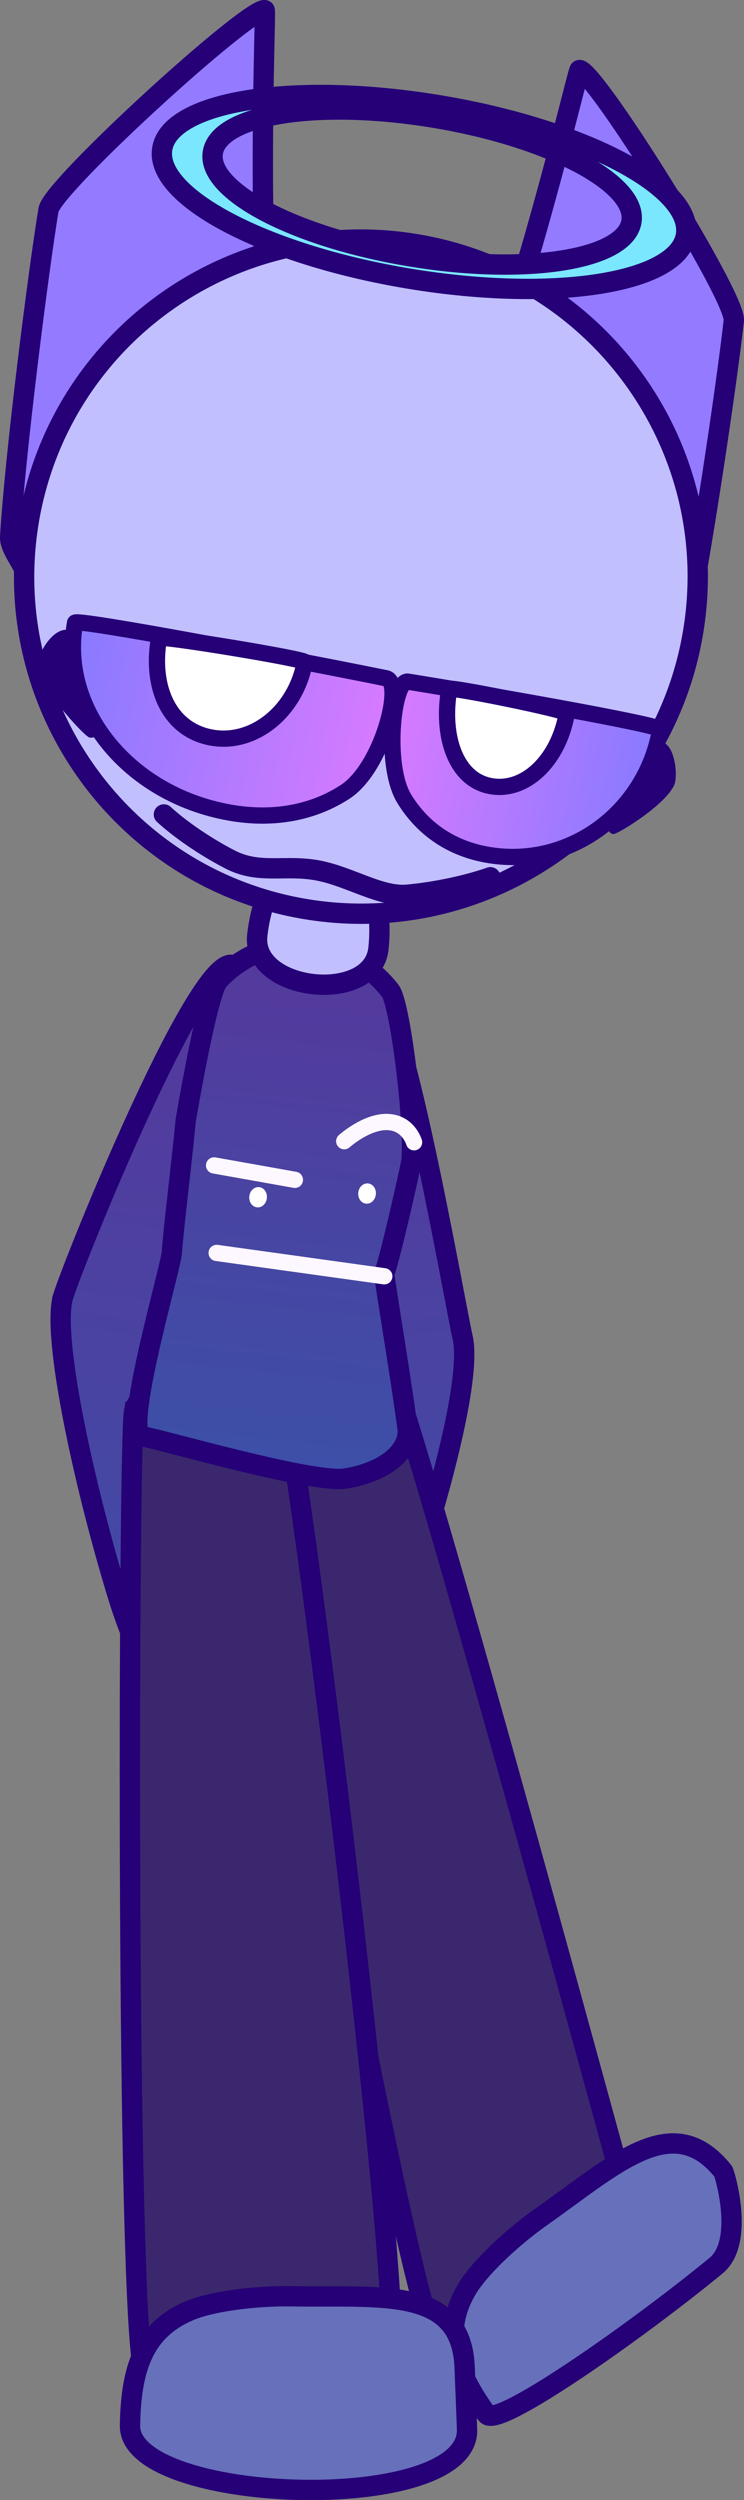 <svg version="1.1" xmlns="http://www.w3.org/2000/svg" xmlns:xlink="http://www.w3.org/1999/xlink" width="91.527" height="307.328" viewBox="0,0,91.527,307.328"><rect x="0" y="0" width="91.527" height="307.328" fill="#808080" stroke="none"/><defs><linearGradient x1="343.789" y1="149.904" x2="352.961" y2="255.503" gradientUnits="userSpaceOnUse" id="color-1"><stop offset="0" stop-color="#55389c"/><stop offset="1" stop-color="#3c50a8"/></linearGradient><linearGradient x1="302.999" y1="149.904" x2="289.917" y2="255.503" gradientUnits="userSpaceOnUse" id="color-2"><stop offset="0" stop-color="#55389c"/><stop offset="1" stop-color="#3c50a8"/></linearGradient><linearGradient x1="327.858" y1="149.307" x2="320.8" y2="213.877" gradientUnits="userSpaceOnUse" id="color-3"><stop offset="0" stop-color="#55389c"/><stop offset="1" stop-color="#3c50a8"/></linearGradient><linearGradient x1="297.146" y1="109.515" x2="341.934" y2="117.59" gradientUnits="userSpaceOnUse" id="color-4"><stop offset="0" stop-color="#887aff"/><stop offset="1" stop-color="#e27aff"/></linearGradient><linearGradient x1="369.126" y1="122.63" x2="332.777" y2="115.836" gradientUnits="userSpaceOnUse" id="color-5"><stop offset="0" stop-color="#887aff"/><stop offset="1" stop-color="#e27aff"/></linearGradient></defs><g transform="translate(-287.91,-32.966)"><g data-paper-data="{&quot;isPaintingLayer&quot;:true}" fill-rule="nonzero" stroke-linejoin="miter" stroke-miterlimit="10" stroke-dasharray="" stroke-dashoffset="0" style="mix-blend-mode: normal"><path d="M334.008,154.942c3.12,-0.551 9.751,37.673 10.82,42.454c1.651,7.385 -8.116,36.106 -8.833,36.233c-0.476,0.084 -9.411,-77.375 -1.987,-78.687z" data-paper-data="{&quot;index&quot;:null}" fill="url(#color-1)" stroke="#250077" stroke-width="2.5" stroke-linecap="butt"/><path d="M318.858,207.431c-0.146,-4.898 13.746,-9.354 15.511,-9.876c1.813,-0.537 30.021,103.852 30.409,104.942c0.891,2.509 -19.467,29.343 -23.781,17.199c-4.948,-13.93 -22.03,-108.629 -22.138,-112.265z" fill="#3b276d" stroke="#250077" stroke-width="2.5" stroke-linecap="butt"/><path d="M345.395,314.286c1.658,-2.753 5.796,-6.486 9.075,-8.798c9.295,-6.554 16.255,-13.311 22.41,-5.603c0.157,0.196 2.713,8.629 -0.885,11.59c-9.303,7.657 -26.891,20.116 -28.216,18.261c-3.939,-5.515 -5.546,-10.199 -2.384,-15.449z" fill="#6770bb" stroke="#250077" stroke-width="2.5" stroke-linecap="butt"/><path d="M290.951,103.283c-0.061,-0.888 -1.872,-2.884 -1.788,-4.328c0.584,-9.997 3.462,-32.601 4.714,-40.197c0.476,-2.887 24.618,-24.864 26.593,-24.539c0.148,0.024 -0.433,12.601 -0.145,27.646c0.381,19.915 1.626,43.676 1.626,43.676c0,0 -30.91,-0.94 -31.001,-2.257z" fill="#947aff" stroke="#250077" stroke-width="2.5" stroke-linecap="butt"/><path d="M338.516,109.841c0,0 7.617,-22.541 13.363,-41.613c4.341,-14.407 7.179,-26.674 7.328,-26.657c1.989,0.22 19.298,27.901 18.976,30.809c-0.847,7.652 -4.18,30.194 -6.319,39.977c-0.309,1.413 -2.591,2.846 -2.89,3.684c-0.443,1.244 -30.458,-6.2 -30.458,-6.2z" data-paper-data="{&quot;index&quot;:null}" fill="#947aff" stroke="#250077" stroke-width="2.5" stroke-linecap="butt"/><path d="M295.69,192.291c1.525,-4.781 16.274,-41.276 20.724,-40.725c11.266,1.396 2.083,90.438 -9.183,89.043c0,0 -2.705,-4.653 -4.709,-11.105c-3.939,-12.683 -8.393,-32.318 -6.831,-37.212z" fill="url(#color-2)" stroke="#250077" stroke-width="2.5" stroke-linecap="butt"/><path d="M304.396,206.509c0.875,-4.904 15.399,-6.499 17.235,-6.659c1.887,-0.164 16.466,119.75 14.194,122.395c-8.051,9.371 -28.766,13.913 -30.466,0.946c-1.95,-14.874 -1.613,-113.042 -0.964,-116.682z" fill="#3b276d" stroke="#250077" stroke-width="2.5" stroke-linecap="butt"/><path d="M314.744,153.522c2.564,-2.871 6.721,-4.744 10.609,-4.478c4.59,0.313 8.483,2.977 10.583,5.741c1.159,1.525 2.954,15.441 2.617,20.696c-0.045,0.708 -3.055,13.848 -3.39,13.95c-0.099,0.03 2.023,12.625 2.876,19.051c0.359,2.702 -2.549,5.412 -7.665,6.235c-3.977,0.64 -23.051,-4.931 -24.971,-5.192c-2.489,-0.339 3.495,-20.573 3.645,-22.592c0.25,-3.368 1.108,-10.073 1.717,-16.296c0,0 2.626,-15.598 3.981,-17.115z" fill="url(#color-3)" stroke="#250077" stroke-width="2.5" stroke-linecap="butt"/><path d="M328.375,136.299c4.116,0.45 6.843,6.399 6.09,13.288c-0.753,6.889 -15.66,5.259 -14.907,-1.629c0.753,-6.889 4.7,-12.109 8.817,-11.659z" fill="#c2bfff" stroke="#250077" stroke-width="2.5" stroke-linecap="butt"/><path d="M291.434,97.114c3.721,-22.576 25.038,-37.861 47.614,-34.141c22.576,3.721 37.861,25.038 34.141,47.614c-3.721,22.576 -25.038,37.861 -47.614,34.141c-22.576,-3.721 -37.861,-25.038 -34.141,-47.614z" fill="#c2bfff" stroke="#250077" stroke-width="2.5" stroke-linecap="butt"/><path d="M311.169,317.03c2.971,-1.269 8.522,-1.859 12.536,-1.796c11.379,0.178 20.998,-1.208 21.37,8.803c0.009,0.255 0.298,7.493 0.294,7.753c-0.164,10.495 -41.617,9.008 -41.466,-0.648c0.108,-6.885 1.6,-11.692 7.266,-14.112z" fill="#6770bb" stroke="#250077" stroke-width="2.5" stroke-linecap="butt"/><path d="M307.869,51.254c0.971,-5.894 16.181,-8.295 33.971,-5.363c17.791,2.932 31.425,10.087 30.454,15.98c-0.971,5.894 -16.181,8.295 -33.971,5.363c-17.791,-2.932 -31.425,-10.087 -30.454,-15.98zM338.435,64.488c14.22,2.344 26.377,0.424 27.154,-4.287c0.776,-4.711 -10.122,-10.43 -24.342,-12.773c-14.22,-2.344 -26.377,-0.424 -27.154,4.287c-0.776,4.711 10.122,10.43 24.342,12.773z" fill="#7ae7ff" stroke="#250077" stroke-width="2.5" stroke-linecap="butt"/><g stroke-width="2" stroke-linecap="butt"><path d="M301.958,116.999c-0.233,1.301 -0.988,6.999 -3.039,6.63c-0.623,-0.112 -6.804,-6.788 -6.361,-9.263c0.27,-1.509 1.992,-4.285 3.79,-3.961c3.633,0.655 6.145,3.607 5.611,6.594z" fill="#250077" stroke="none"/><path d="M297.146,109.515c0.103,-0.574 28.235,4.787 38.277,6.829c2.187,0.445 -0.488,11 -5.065,13.968c-3.804,2.467 -8.656,3.538 -14.27,2.526c-12.368,-2.23 -20.849,-12.672 -18.942,-23.323z" fill="url(#color-4)" stroke="#250077"/><path d="M307.474,111.403c0.07,-0.389 17.989,2.584 17.926,2.937c-1.06,5.919 -6.175,10.246 -11.464,9.292c-5.289,-0.954 -7.522,-6.31 -6.462,-12.229z" fill="#ffffff" stroke="#250077"/></g><g data-paper-data="{&quot;index&quot;:null}" stroke-width="2" stroke-linecap="butt"><path d="M369.324,124.195c1.459,0.273 1.913,3.362 1.657,4.831c-0.421,2.409 -7.137,6.567 -7.642,6.473c-1.664,-0.311 -0.495,-5.773 -0.274,-7.039c0.508,-2.907 3.31,-4.816 6.259,-4.265z" fill="#250077" stroke="none"/><path d="M369.126,122.63c-1.812,10.366 -11.417,17.248 -21.455,15.371c-4.556,-0.852 -7.899,-3.371 -10.023,-6.837c-2.556,-4.171 -1.355,-14.692 0.435,-14.407c8.22,1.311 31.14,5.314 31.043,5.872z" fill="url(#color-5)" stroke="#250077"/><path d="M357.638,120.65c-1.007,5.761 -5.101,9.744 -9.393,8.942c-4.293,-0.802 -6.072,-6.172 -5.065,-11.932c0.06,-0.343 14.524,2.612 14.458,2.99z" fill="#ffffff" stroke="#250077"/></g><path d="M348.234,140.802c0,0 -4.263,1.586 -10.183,2.146c-3.289,0.311 -7.031,-2.183 -10.896,-2.953c-4.138,-0.825 -7.297,0.523 -10.985,-1.398c-5.131,-2.673 -8.099,-5.515 -8.099,-5.515" fill="none" stroke="#250077" stroke-width="2.5" stroke-linecap="round"/><g><g fill="none" stroke="#fdf7ff" stroke-width="2" stroke-linecap="round"><path d="M314.249,176.224l9.938,1.772"/><path d="M330.257,173.247c0,0 2.715,-2.433 5.298,-2.361c2.603,0.072 3.294,2.492 3.294,2.492"/><path d="M314.564,186.981l20.622,2.871"/></g><path d="M318.579,180.017c0.075,-0.686 0.62,-1.19 1.216,-1.125c0.597,0.065 1.02,0.674 0.945,1.361c-0.075,0.686 -0.62,1.19 -1.216,1.124c-0.597,-0.065 -1.02,-0.674 -0.945,-1.361z" fill="#ffffff" stroke="none" stroke-width="0.5" stroke-linecap="butt"/><path d="M331.985,179.562c0.075,-0.686 0.62,-1.19 1.216,-1.124c0.597,0.065 1.02,0.674 0.945,1.361c-0.075,0.686 -0.62,1.19 -1.216,1.124c-0.597,-0.065 -1.02,-0.674 -0.945,-1.361z" fill="#ffffff" stroke="none" stroke-width="0.5" stroke-linecap="butt"/></g></g></g></svg>